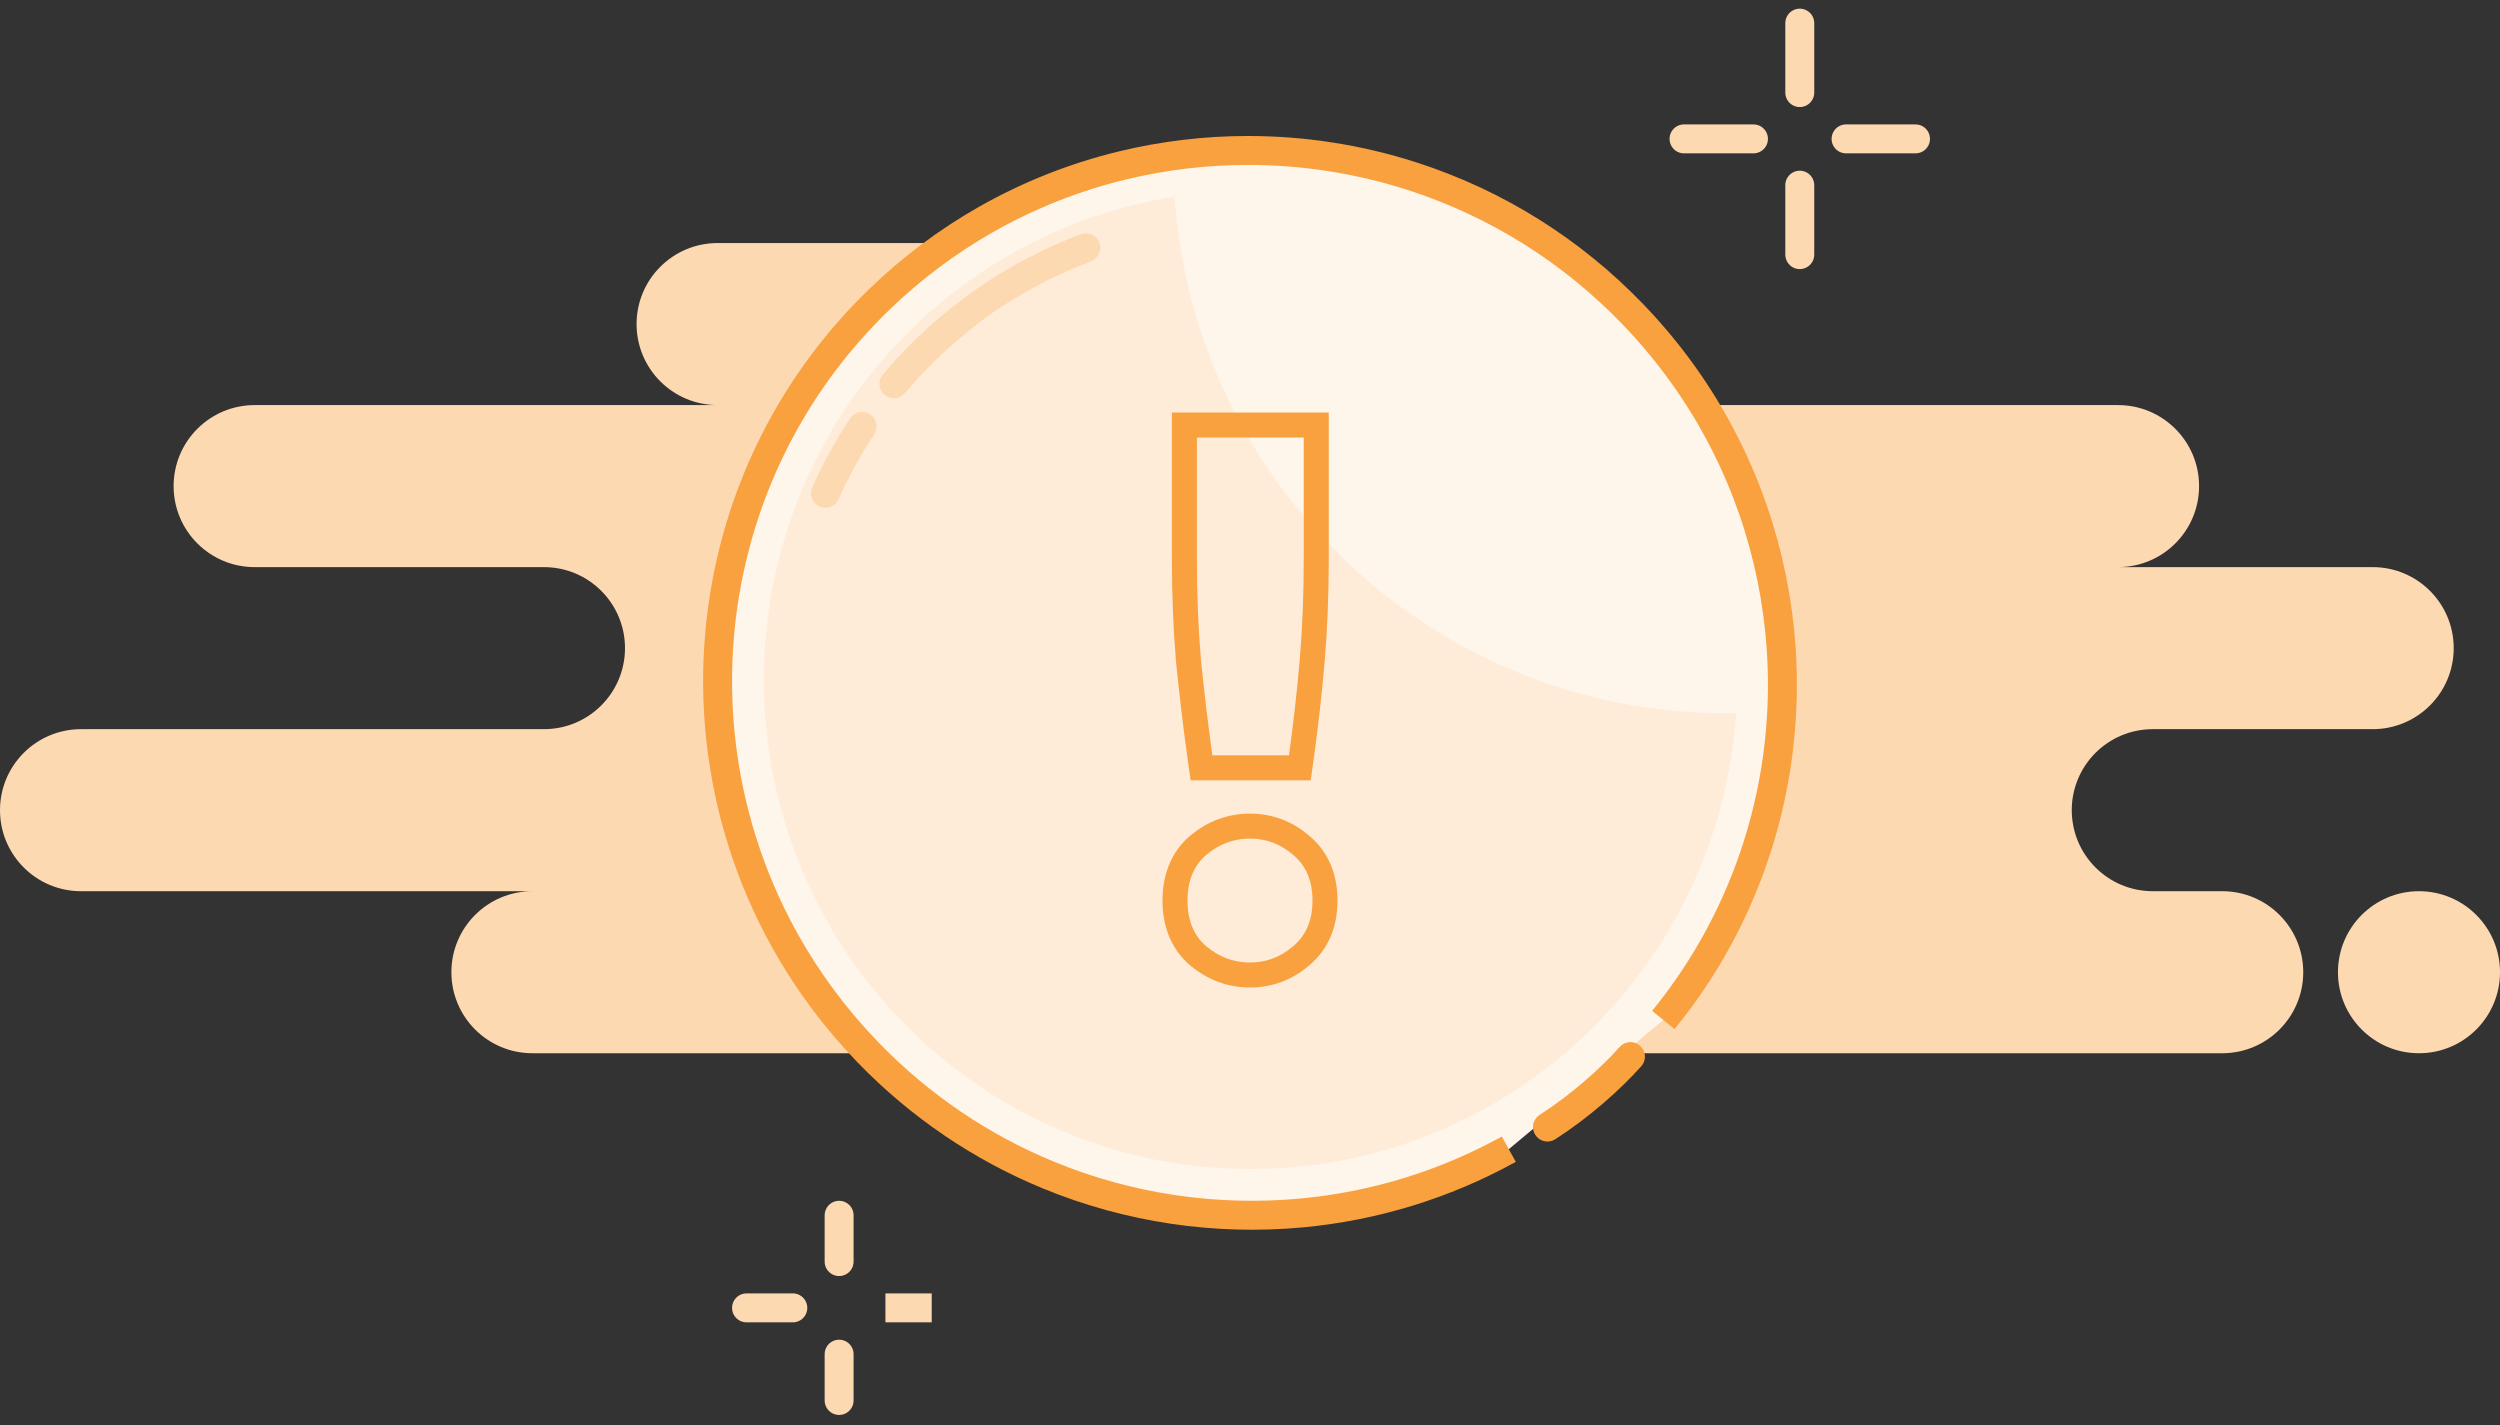 <svg width="400" height="228" viewBox="0 0 400 228" fill="none" xmlns="http://www.w3.org/2000/svg">
<rect x="0" y="0" width="400" height="228" fill="#333333" stroke="none"/>
<path fill-rule="evenodd" clip-rule="evenodd" d="M85.185 168.518H253.704C254.657 168.518 255.587 168.415 256.481 168.22C257.376 168.415 258.306 168.518 259.259 168.518H355.556C362.715 168.518 368.519 162.715 368.519 155.555C368.519 148.396 362.715 142.592 355.556 142.592H344.444C337.285 142.592 331.481 136.789 331.481 129.629C331.481 122.47 337.285 116.666 344.444 116.666H379.63C386.789 116.666 392.593 110.863 392.593 103.703C392.593 96.544 386.789 90.74 379.63 90.74H338.889C346.048 90.74 351.852 84.937 351.852 77.778C351.852 70.618 346.048 64.815 338.889 64.815H220.37C227.53 64.815 233.333 59.011 233.333 51.852C233.333 44.692 227.53 38.889 220.37 38.889H114.815C107.656 38.889 101.852 44.692 101.852 51.852C101.852 59.011 107.656 64.815 114.815 64.815H40.741C33.581 64.815 27.778 70.618 27.778 77.778C27.778 84.937 33.581 90.74 40.741 90.74H87.037C94.196 90.74 100 96.544 100 103.703C100 110.863 94.196 116.666 87.037 116.666H12.963C5.804 116.666 0 122.47 0 129.629C0 136.789 5.804 142.592 12.963 142.592H85.185C78.026 142.592 72.222 148.396 72.222 155.555C72.222 162.715 78.026 168.518 85.185 168.518ZM387.037 168.519C394.196 168.519 400 162.715 400 155.556C400 148.396 394.196 142.593 387.037 142.593C379.878 142.593 374.074 148.396 374.074 155.556C374.074 162.715 379.878 168.519 387.037 168.519Z" fill="#FDD9B2"/>
<path d="M287.963 3.702V14.813" stroke="#FDD9B2" stroke-width="4.63" stroke-linecap="round" stroke-linejoin="round"/>
<path d="M287.963 29.628V40.739" stroke="#FDD9B2" stroke-width="4.63" stroke-linecap="round" stroke-linejoin="round"/>
<path d="M269.444 22.221H280.555" stroke="#FDD9B2" stroke-width="4.63" stroke-linecap="round" stroke-linejoin="round"/>
<path d="M295.37 22.221H306.481" stroke="#FDD9B2" stroke-width="4.63" stroke-linecap="round" stroke-linejoin="round"/>
<path d="M134.259 194.444V201.852" stroke="#FDD9B2" stroke-width="4.63" stroke-linecap="round" stroke-linejoin="round"/>
<path d="M134.259 216.667V224.074" stroke="#FDD9B2" stroke-width="4.63" stroke-linecap="round" stroke-linejoin="round"/>
<path d="M119.444 209.26H126.852" stroke="#FDD9B2" stroke-width="4.63" stroke-linecap="round" stroke-linejoin="round"/>
<path d="M141.667 209.26H149.074" stroke="#FDD9B2" stroke-width="4.63" strokeLinecap="round" stroke-linejoin="round"/>
<path fill-rule="evenodd" clip-rule="evenodd" d="M266.132 163.196C268.707 160.042 271.022 156.744 273.076 153.33C277.594 145.822 280.851 137.755 282.841 129.439C284.854 121.028 285.572 112.361 284.989 103.758C284.481 96.25 282.983 88.791 280.491 81.591C278.019 74.449 274.57 67.562 270.139 61.138C267.499 57.31 264.511 53.647 261.173 50.191C256.273 45.118 250.899 40.78 245.188 37.182C239.053 33.315 232.529 30.302 225.789 28.144C217.349 25.442 208.569 24.083 199.788 24.073C192.956 24.066 186.123 24.875 179.449 26.504C171.934 28.338 164.621 31.211 157.734 35.127C151.68 38.57 145.957 42.82 140.718 47.878C134.134 54.235 128.801 61.401 124.724 69.07C120.732 76.579 117.944 84.57 116.364 92.756C114.736 101.19 114.39 109.831 115.331 118.365C116.551 129.427 119.934 140.31 125.489 150.33C129.044 156.741 133.489 162.8 138.826 168.326C147.299 177.099 157.191 183.671 167.786 188.028C180.67 193.326 194.593 195.35 208.268 194.073C219.744 193.001 231.045 189.605 241.409 183.87" fill="#FEF5EB"/>
<path d="M266.132 163.196C268.707 160.042 271.022 156.744 273.076 153.33C277.594 145.822 280.851 137.755 282.841 129.439C284.854 121.028 285.572 112.361 284.989 103.758C284.481 96.25 282.983 88.791 280.491 81.591C278.019 74.449 274.57 67.562 270.139 61.138C267.499 57.31 264.511 53.647 261.173 50.191C256.273 45.118 250.899 40.78 245.188 37.182C239.053 33.315 232.529 30.302 225.789 28.144C217.349 25.442 208.569 24.083 199.788 24.073C192.956 24.066 186.123 24.875 179.449 26.504C171.934 28.338 164.621 31.211 157.734 35.127C151.68 38.57 145.957 42.82 140.718 47.878C134.134 54.235 128.801 61.401 124.724 69.07C120.732 76.579 117.944 84.57 116.364 92.756C114.736 101.19 114.39 109.831 115.331 118.365C116.551 129.427 119.934 140.31 125.489 150.33C129.044 156.741 133.489 162.8 138.826 168.326C147.299 177.099 157.191 183.671 167.786 188.028C180.67 193.326 194.593 195.35 208.268 194.073C219.744 193.001 231.045 189.605 241.409 183.87" stroke="#F9A03F" stroke-width="4.63" strokeLinecap="round" stroke-linejoin="round"/>
<path d="M277.778 114.106C277.248 114.115 276.718 114.12 276.186 114.12C229.42 114.12 191.128 77.66 187.919 31.481C150.695 37.353 122.223 69.727 122.223 108.784C122.223 152.002 157.085 187.037 200.089 187.037C241.314 187.037 275.056 154.842 277.778 114.106Z" fill="#FEECD9"/>
<path d="M206.237 122.849H207.978L208.218 121.124C208.939 115.919 209.517 110.785 209.95 105.722C210.385 100.63 210.602 95.15 210.602 89.284V70V68H208.602H191.505H189.505V70V89.284C189.505 95.15 189.722 100.63 190.158 105.722L190.159 105.736L190.16 105.75C190.665 110.804 191.277 115.928 191.997 121.124L192.237 122.849H193.978H206.237ZM191.708 152.932L191.721 152.943L191.734 152.954C194.154 154.96 196.93 156 200 156C203.066 156 205.815 154.962 208.172 152.943C210.78 150.773 212 147.725 212 144.089C212 140.452 210.78 137.404 208.172 135.235C205.815 133.215 203.066 132.177 200 132.177C196.93 132.177 194.154 133.217 191.734 135.223L191.721 135.234L191.708 135.246C189.172 137.424 188 140.47 188 144.089C188 147.707 189.172 150.754 191.708 152.932Z" stroke="#F9A03F" stroke-width="4"/>
<path fill-rule="evenodd" clip-rule="evenodd" d="M247.595 180.329C252.976 176.866 257.761 172.545 260.874 169.057L247.595 180.329Z" fill="#FEF5EB"/>
<path d="M247.595 180.329C252.976 176.866 257.761 172.545 260.874 169.057" stroke="#F9A03F" stroke-width="4.63" stroke-linecap="round"/>
<path fill-rule="evenodd" clip-rule="evenodd" d="M173.748 39.652C170.136 41.007 166.609 42.653 163.201 44.592C157.905 47.604 152.898 51.322 148.315 55.748C146.436 57.562 144.674 59.452 143.028 61.407M137.935 68.217C136.627 70.195 135.422 72.222 134.323 74.291C133.51 75.819 132.755 77.37 132.057 78.941" fill="#FEF5EB"/>
<path d="M174.561 41.819C175.758 41.37 176.364 40.036 175.915 38.839C175.466 37.642 174.132 37.035 172.935 37.484L174.561 41.819ZM163.201 44.592L164.345 46.604L163.201 44.592ZM148.315 55.748L146.707 54.083L148.315 55.748ZM141.257 59.917C140.434 60.895 140.559 62.355 141.537 63.178C142.515 64.001 143.976 63.876 144.799 62.898L141.257 59.917ZM139.866 69.495C140.571 68.428 140.279 66.992 139.213 66.287C138.147 65.581 136.71 65.874 136.005 66.94L139.866 69.495ZM134.323 74.291L136.367 75.377L136.367 75.377L134.323 74.291ZM129.941 78C129.422 79.168 129.948 80.536 131.116 81.056C132.284 81.575 133.652 81.049 134.172 79.881L129.941 78ZM172.935 37.484C169.21 38.882 165.571 40.58 162.056 42.579L164.345 46.604C167.646 44.726 171.063 43.131 174.561 41.819L172.935 37.484ZM162.056 42.579C156.593 45.687 151.43 49.521 146.707 54.083L149.923 57.413C154.365 53.123 159.216 49.521 164.345 46.604L162.056 42.579ZM146.707 54.083C144.77 55.952 142.954 57.9 141.257 59.917L144.799 62.898C146.393 61.003 148.101 59.172 149.923 57.413L146.707 54.083ZM136.005 66.94C134.655 68.979 133.413 71.07 132.279 73.204L136.367 75.377C137.432 73.373 138.598 71.41 139.866 69.495L136.005 66.94ZM132.279 73.204C131.441 74.781 130.662 76.38 129.941 78L134.172 79.881C134.848 78.36 135.58 76.858 136.367 75.377L132.279 73.204Z" fill="#FDD9B2"/>
</svg>
